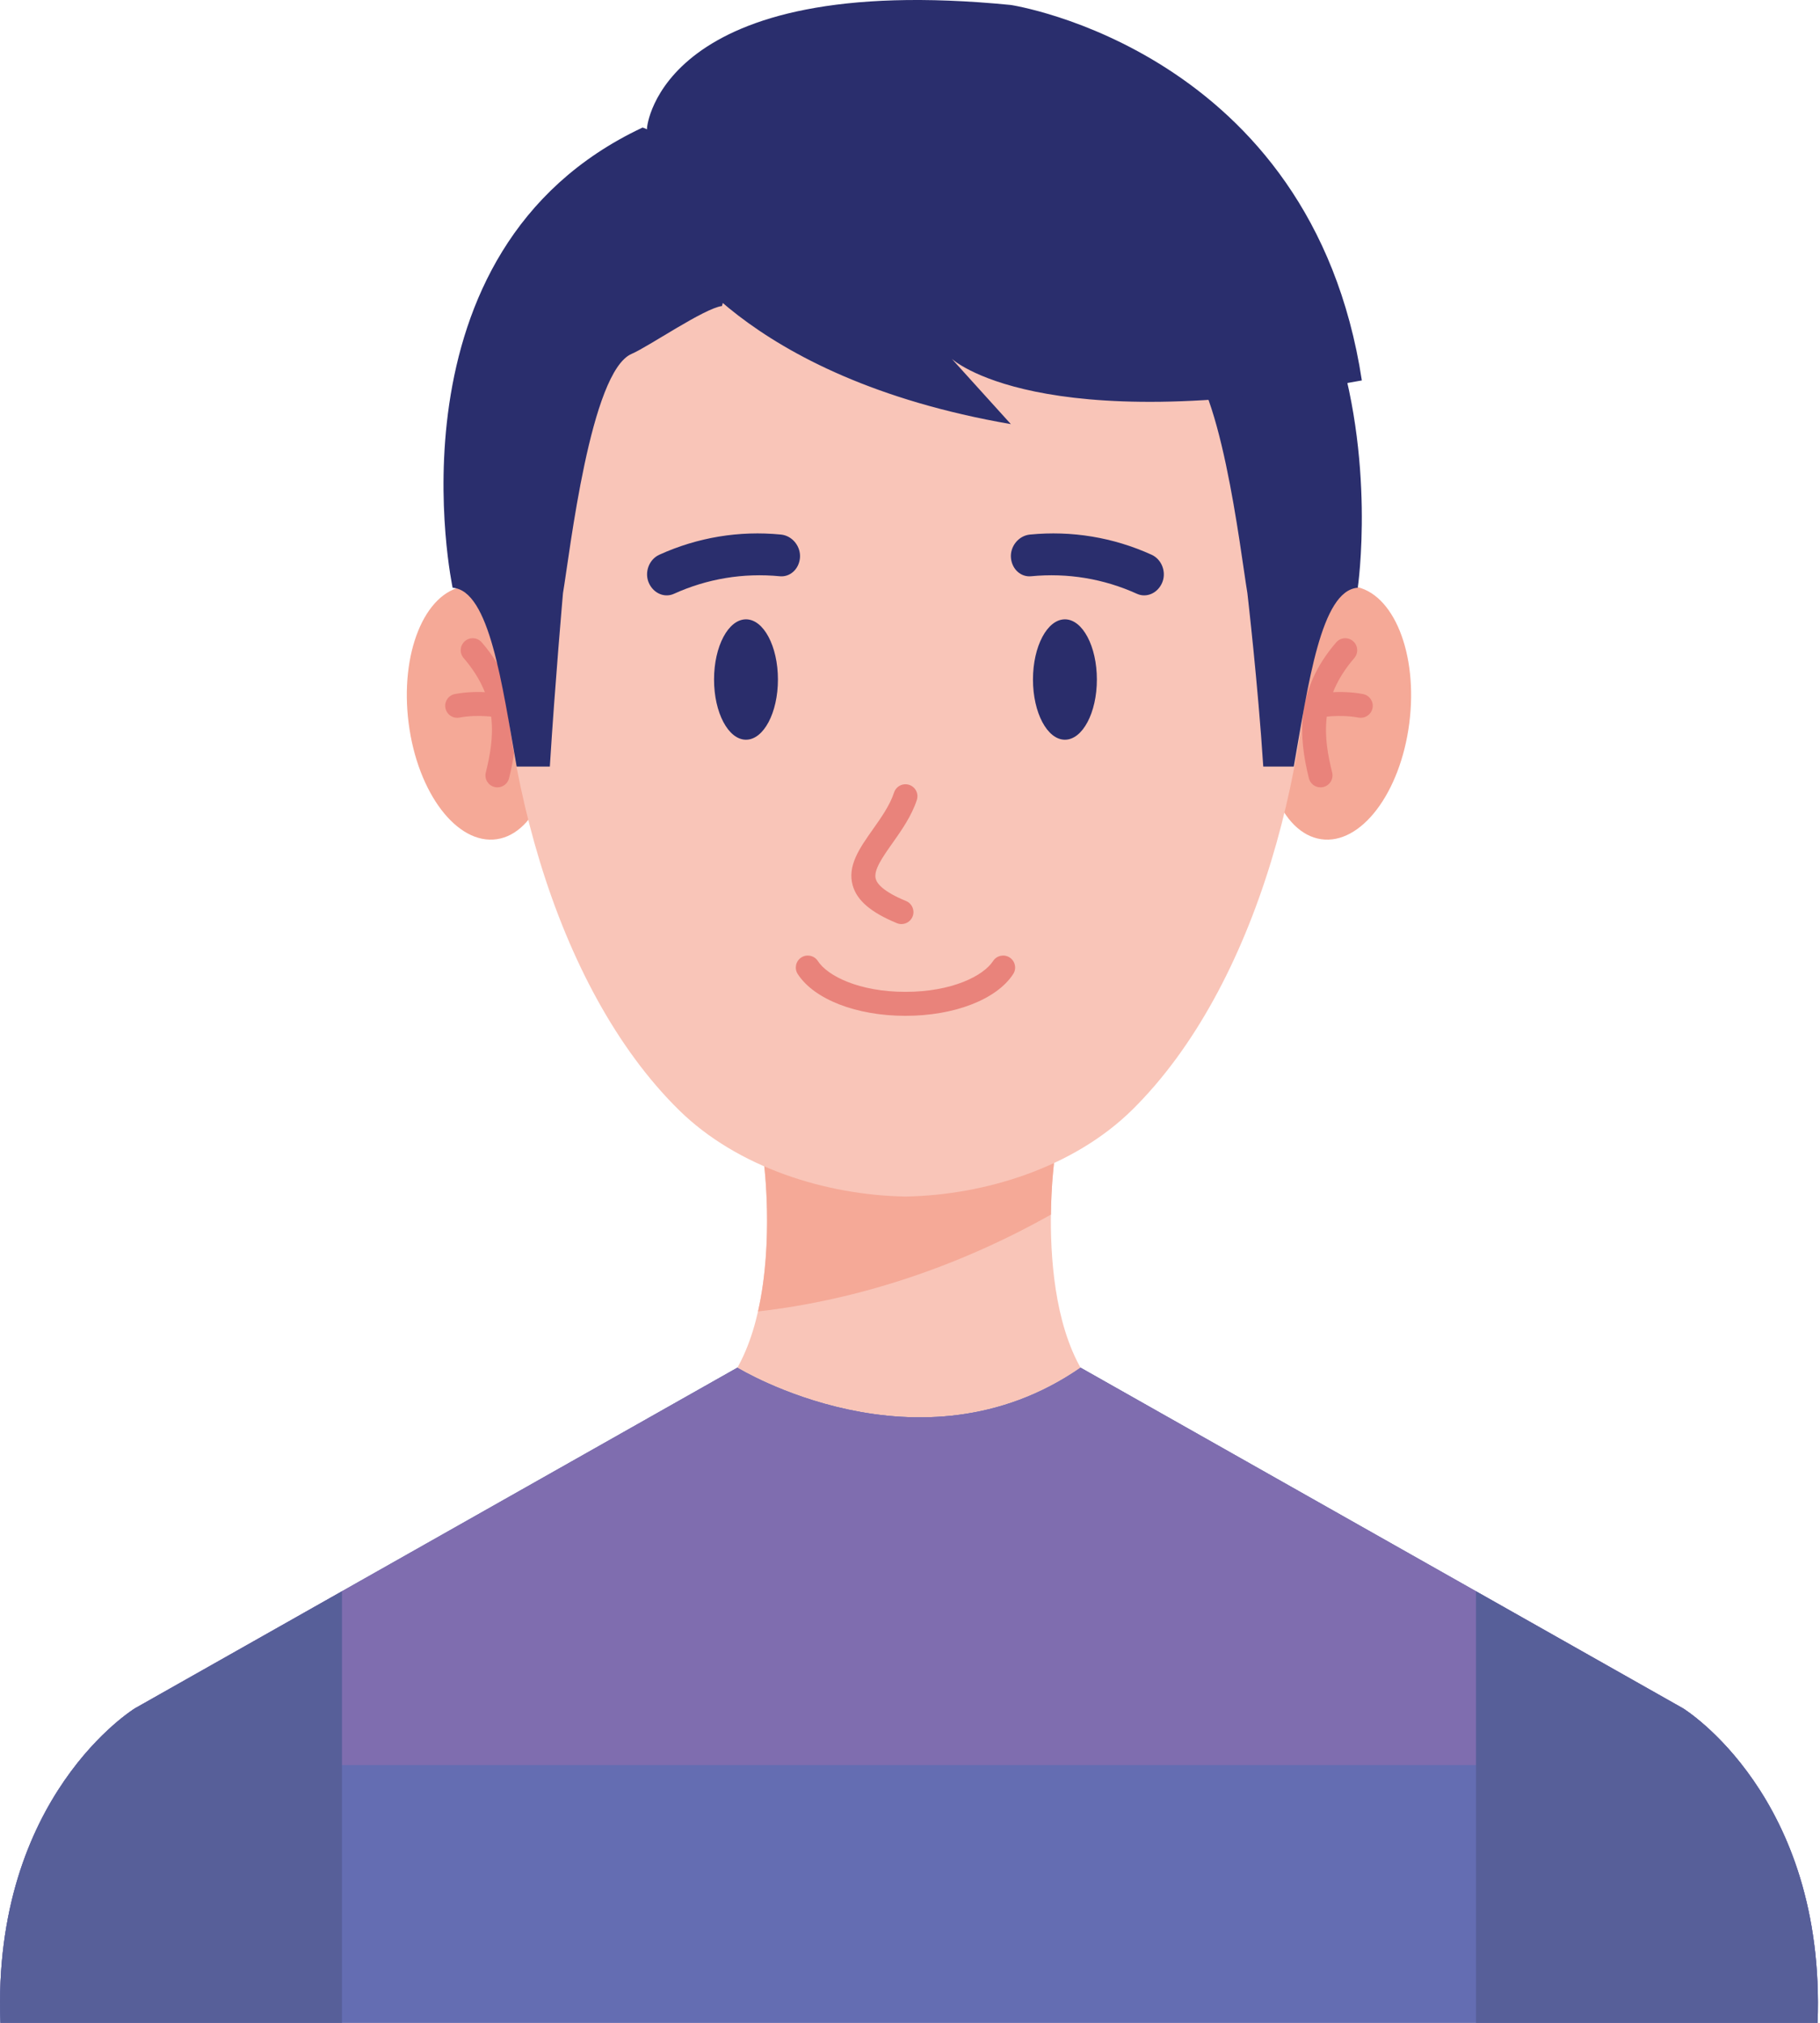 <svg width="90" height="100" viewBox="0 0 90 100" fill="none" xmlns="http://www.w3.org/2000/svg">
<path d="M89.881 100C90.297 88.772 83.226 84.454 83.226 84.454L53.435 67.613H36.463L6.673 84.454C6.673 84.454 -0.398 88.772 0.018 100H89.881V100Z" fill="#F9C5B8"/>
<path d="M34.343 69.792H55.554C50.855 67.254 52.121 57.498 52.121 57.498H37.776C37.777 57.498 39.043 67.254 34.343 69.792Z" fill="#F9C5B8"/>
<path d="M37.484 64.832C42.551 64.254 47.511 62.555 51.969 60.044C51.987 58.546 52.122 57.498 52.122 57.498H37.778C37.778 57.498 38.276 61.342 37.484 64.832Z" fill="#F5A997"/>
<path d="M69.689 35.763C69.243 39.214 67.29 41.776 65.328 41.486C63.365 41.196 62.137 38.164 62.583 34.713C63.029 31.262 64.982 28.699 66.945 28.989C68.907 29.28 70.135 32.312 69.689 35.763Z" fill="#F5A997"/>
<path d="M65.3 38.924C65.034 38.924 64.792 38.744 64.725 38.474C64.236 36.493 64.014 34.147 66.074 31.758C66.288 31.509 66.661 31.482 66.909 31.695C67.157 31.909 67.185 32.283 66.971 32.531C65.183 34.605 65.468 36.54 65.876 38.19C65.954 38.507 65.76 38.828 65.442 38.907C65.394 38.918 65.347 38.924 65.3 38.924Z" fill="#E9837B"/>
<path d="M67.291 35.485C67.255 35.485 67.218 35.482 67.18 35.475C66.23 35.295 65.251 35.473 65.24 35.475C64.918 35.534 64.609 35.323 64.549 35.002C64.489 34.681 64.699 34.372 65.02 34.311C65.068 34.301 66.224 34.087 67.401 34.311C67.723 34.372 67.934 34.682 67.873 35.003C67.819 35.287 67.57 35.485 67.291 35.485Z" fill="#E9837B"/>
<path d="M20.209 35.763C20.655 39.214 22.608 41.776 24.57 41.486C26.532 41.196 27.761 38.164 27.315 34.713C26.868 31.262 24.916 28.699 22.953 28.989C20.991 29.28 19.762 32.312 20.209 35.763Z" fill="#F5A997"/>
<path d="M24.598 38.924C24.551 38.924 24.503 38.919 24.456 38.907C24.138 38.828 23.944 38.507 24.023 38.19C24.43 36.539 24.715 34.605 22.927 32.531C22.713 32.283 22.741 31.909 22.989 31.695C23.236 31.482 23.61 31.509 23.824 31.757C25.884 34.147 25.662 36.493 25.173 38.473C25.106 38.743 24.864 38.924 24.598 38.924Z" fill="#E9837B"/>
<path d="M22.607 35.485C22.328 35.485 22.08 35.287 22.026 35.003C21.965 34.681 22.176 34.371 22.497 34.31C23.675 34.086 24.831 34.301 24.879 34.31C25.201 34.371 25.412 34.682 25.35 35.003C25.289 35.324 24.98 35.534 24.659 35.474C24.642 35.471 23.666 35.295 22.718 35.474C22.681 35.481 22.644 35.485 22.607 35.485Z" fill="#E9837B"/>
<path d="M64.824 27.495C64.472 17.65 58.43 5.489 46.041 5.555H44.776H43.509C31.12 5.489 25.079 17.65 24.727 27.495C24.373 37.39 27.407 48.802 33.569 54.871C36.459 57.716 40.842 59.084 44.776 59.152C48.709 59.084 53.092 57.716 55.982 54.871C62.144 48.802 65.178 37.39 64.824 27.495Z" fill="#F9C5B8"/>
<path d="M61.684 29.322C61.684 29.322 62.21 33.846 62.469 37.895H63.977C64.701 33.815 65.32 29.184 67.142 29.056C67.142 29.056 70.89 3.669 46.011 3.669V13.937C46.886 14.046 57.478 17.15 58.285 17.491C60.331 18.357 61.343 27.291 61.684 29.322Z" fill="#2A2E6D"/>
<path d="M27.19 37.895C27.441 33.846 27.84 29.322 27.84 29.322C28.183 27.291 29.194 18.357 31.241 17.491C32.047 17.15 34.826 15.238 35.701 15.129C37.721 8.291 31.777 6.305 31.777 6.305C18.808 12.393 22.383 29.056 22.383 29.056C24.205 29.184 24.824 33.815 25.548 37.895H27.19V37.895Z" fill="#2A2E6D"/>
<path d="M53.435 67.613L83.226 84.454C83.226 84.454 90.297 88.772 89.881 100H0.018C-0.398 88.772 6.673 84.454 6.673 84.454L36.463 67.613C36.463 67.613 45.457 73.136 53.435 67.613Z" fill="#9CAAD8"/>
<path d="M53.435 67.613L83.226 84.454C83.226 84.454 90.297 88.772 89.881 100H0.018C-0.398 88.772 6.673 84.454 6.673 84.454L36.463 67.613C36.463 67.613 45.457 73.136 53.435 67.613Z" fill="#646DB2"/>
<path d="M86.143 87.258C84.626 85.317 83.226 84.454 83.226 84.454L53.435 67.613C45.457 73.135 36.463 67.613 36.463 67.613L6.673 84.454C6.673 84.454 5.273 85.317 3.756 87.258H86.143Z" fill="#7F6DAF"/>
<path d="M39.557 27.594C39.498 28.157 39.053 28.535 38.563 28.488C36.761 28.312 34.97 28.609 33.322 29.357C32.872 29.559 32.33 29.346 32.092 28.832C31.856 28.319 32.077 27.663 32.605 27.423C34.496 26.565 36.55 26.224 38.616 26.426C39.194 26.482 39.615 27.032 39.557 27.594Z" fill="#2A2E6D"/>
<path d="M49.993 27.594C50.052 28.157 50.496 28.535 50.987 28.488C52.789 28.312 54.58 28.609 56.228 29.357C56.678 29.559 57.221 29.346 57.458 28.832C57.694 28.319 57.473 27.663 56.945 27.423C55.054 26.565 53 26.224 50.934 26.426C50.356 26.482 49.935 27.032 49.993 27.594Z" fill="#2A2E6D"/>
<path d="M44.776 50.218C42.354 50.218 40.263 49.407 39.449 48.153C39.271 47.879 39.349 47.512 39.623 47.334C39.898 47.156 40.265 47.234 40.443 47.508C40.919 48.243 42.479 49.033 44.776 49.033C47.073 49.033 48.632 48.243 49.109 47.508C49.287 47.234 49.654 47.156 49.928 47.334C50.203 47.512 50.281 47.879 50.103 48.153C49.288 49.407 47.197 50.218 44.776 50.218Z" fill="#E9837B"/>
<path d="M44.577 45.682C44.502 45.682 44.426 45.668 44.352 45.637C43.078 45.113 42.385 44.524 42.17 43.784C41.886 42.807 42.508 41.928 43.166 40.996C43.579 40.412 44.005 39.809 44.212 39.178C44.314 38.867 44.649 38.699 44.96 38.8C45.271 38.902 45.44 39.237 45.338 39.548C45.075 40.348 44.575 41.055 44.134 41.679C43.645 42.371 43.183 43.025 43.307 43.453C43.379 43.698 43.696 44.086 44.803 44.541C45.106 44.666 45.25 45.012 45.126 45.315C45.031 45.543 44.81 45.682 44.577 45.682Z" fill="#E9837B"/>
<path d="M36.89 36.568C37.762 36.568 38.469 35.236 38.469 33.593C38.469 31.949 37.762 30.617 36.89 30.617C36.017 30.617 35.31 31.949 35.31 33.593C35.31 35.236 36.017 36.568 36.89 36.568Z" fill="#2A2D6B"/>
<path d="M52.661 36.568C53.533 36.568 54.241 35.236 54.241 33.593C54.241 31.949 53.533 30.617 52.661 30.617C51.789 30.617 51.081 31.949 51.081 33.593C51.081 35.236 51.789 36.568 52.661 36.568Z" fill="#2A2D6B"/>
<path d="M67.344 18.807C51.291 21.703 47.065 17.737 47.065 17.737L49.988 20.967C36.588 18.651 33.068 11.962 33.068 11.962C31.855 10.354 31.997 6.305 31.997 6.305C31.997 6.305 32.639 -1.465 49.988 0.246C49.988 0.246 64.851 2.484 67.344 18.807Z" fill="#2A2E6D"/>
<path d="M83.226 84.454L72.988 78.667V100H89.881C90.296 88.772 83.226 84.454 83.226 84.454Z" fill="#575F99"/>
<path d="M16.911 78.667L6.673 84.454C6.673 84.454 -0.398 88.773 0.018 100H16.911V78.667Z" fill="#575F99"/>
</svg>
